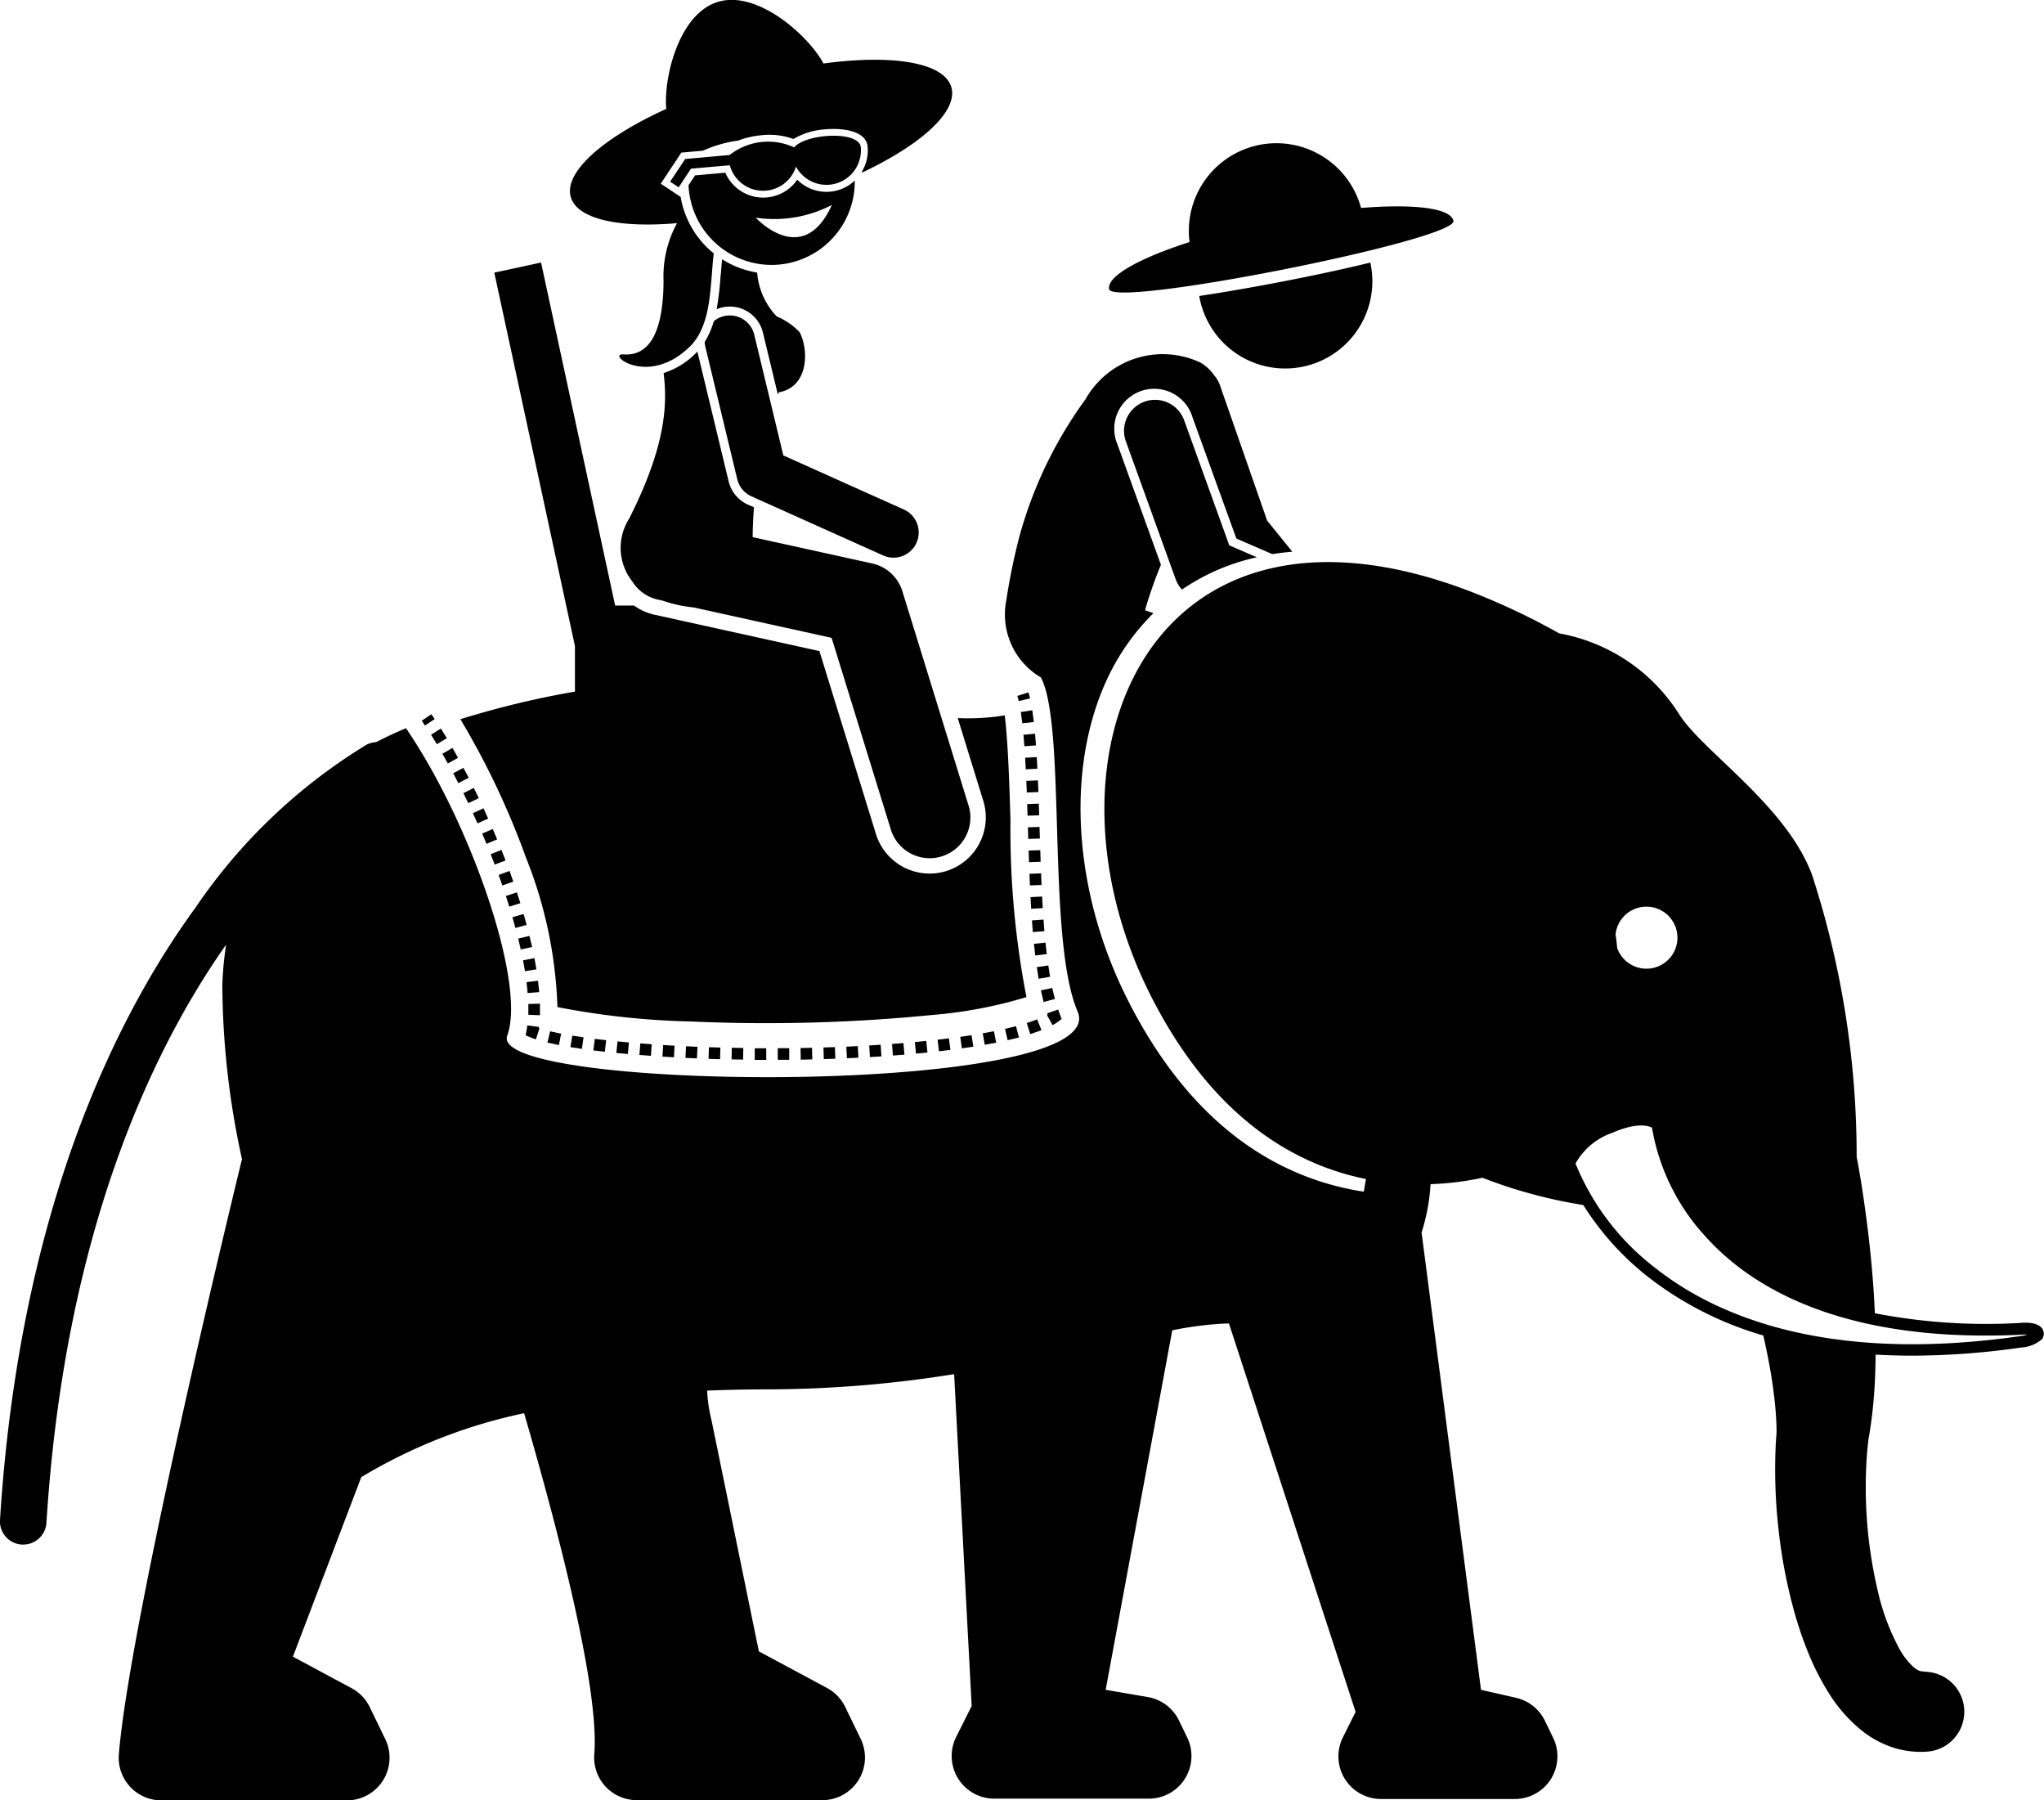 <svg xmlns="http://www.w3.org/2000/svg" xmlns:xlink="http://www.w3.org/1999/xlink" width="76.72" height="67.559" viewBox="0 0 76.72 67.559">
  <defs>
    <clipPath id="clip-path">
      <rect id="Rectangle_1231" data-name="Rectangle 1231" width="76.72" height="67.559" fill="none"/>
    </clipPath>
  </defs>
  <g id="Group_9" data-name="Group 9" clip-path="url(#clip-path)">
    <path id="Path_13" data-name="Path 13" d="M.817,135.95l.056,0a.872.872,0,0,0,.87-.818c.69-10.946,4.006-17.807,6.743-21.692a13.147,13.147,0,0,0-.141,1.515,30.9,30.9,0,0,0,.74,6.54c-.008.027-.017.053-.024.081-.171.7-4.181,17.143-4.6,22.243a1.6,1.6,0,0,0,1.594,1.73h6.966a1.6,1.6,0,0,0,1.439-2.3l-.582-1.2a1.6,1.6,0,0,0-.682-.71l-2.195-1.179,0-.021,2.559-6.718a19.655,19.655,0,0,1,6.112-2.4c1.465,5.033,2.821,10.5,2.634,12.79a1.6,1.6,0,0,0,1.594,1.73h6.966a1.6,1.6,0,0,0,1.439-2.3l-.582-1.2a1.6,1.6,0,0,0-.682-.71l-2.558-1.374-1.769-8.635c-.006-.027-.012-.054-.019-.081a5.9,5.9,0,0,1-.154-1.068q1.143-.046,2.335-.047a44.689,44.689,0,0,0,6.937-.571l.658,12.452-.582,1.163a1.6,1.6,0,0,0,1.431,2.315h5.8a1.6,1.6,0,0,0,1.439-2.3l-.308-.635a1.6,1.6,0,0,0-1.169-.878l-1.582-.271L44,127.91a13.216,13.216,0,0,1,1.912-.25l.216-.006,4.754,14.575-.477.954a1.6,1.6,0,0,0,1.431,2.315h5.02a1.6,1.6,0,0,0,1.439-2.3l-.308-.635A1.6,1.6,0,0,0,56.9,141.7l-1.312-.3-2.23-17.159a7.439,7.439,0,0,0,.337-1.815,10.983,10.983,0,0,0,1.946-.24,18.416,18.416,0,0,0,3.787,1.023,10.582,10.582,0,0,0,2.456,2.717,12.884,12.884,0,0,0,4.3,2.179c.123.537.23,1.073.314,1.6.066.426.118.849.152,1.266.013.206.027.414.031.615a2.724,2.724,0,0,1-.015.364c-.008.132-.016.264-.021.395a20.1,20.1,0,0,0,.118,3.1,19.379,19.379,0,0,0,.59,3.049,14.02,14.02,0,0,0,.519,1.518,9.548,9.548,0,0,0,.776,1.519,5.544,5.544,0,0,0,1.319,1.467,3.764,3.764,0,0,0,1.06.559,3.368,3.368,0,0,0,1.277.165,1.5,1.5,0,0,0,.059-2.992l-.226-.023a.328.328,0,0,1-.121-.031.812.812,0,0,1-.183-.119,2.611,2.611,0,0,1-.529-.673,8.484,8.484,0,0,1-.828-2.216,16.959,16.959,0,0,1-.4-5.122l.029-.314c.012-.105.019-.2.046-.344.048-.27.082-.536.117-.8.061-.531.1-1.056.117-1.576.008-.231.012-.461.014-.69q.662.039,1.374.04a28.942,28.942,0,0,0,4.084-.305,1.3,1.3,0,0,0,.787-.314.334.334,0,0,0,.063-.26c-.073-.4-.7-.369-.873-.35a21.939,21.939,0,0,1-5.463-.363q-.018-.416-.045-.83c-.067-1.011-.174-2.01-.31-3q-.1-.746-.228-1.49c-.031-.182-.064-.364-.1-.547a34.114,34.114,0,0,0-1.666-10.558c-.951-2.619-4.14-4.673-5-6.059a6.735,6.735,0,0,0-4.5-3.028,25.673,25.673,0,0,0-3.495-1.635c-11.924-4.451-16.366,6.278-11.832,15.233,2.338,4.616,5.433,6.346,8.075,6.877l-.081.475a10.311,10.311,0,0,1-1.6-.373c-3.013-.963-5.453-3.253-7.253-6.808-2.044-4.036-2.349-8.639-.8-12.013A8.563,8.563,0,0,1,43.293,101l-.315-.11c.082-.291.176-.58.277-.868s.206-.562.319-.839l-1.63-4.513a1.5,1.5,0,1,1,2.817-1.017L46.406,98.2l1.349.584q.369-.059.751-.09l-.944-1.165-1.77-5.076a1.158,1.158,0,0,0-.222-.382,1.608,1.608,0,0,0-.522-.479,3.329,3.329,0,0,0-4.306,1.384,15.806,15.806,0,0,0-2.48,5.149,23.662,23.662,0,0,0-.493,2.4,2.742,2.742,0,0,0,1.3,2.887c.969,1.816.21,9.815,1.377,12.531,1.38,3.212-22.194,3.042-21.407.907.719-1.95-1.372-7.981-3.8-11.533q-.582.244-1.124.523a.867.867,0,0,0-.363.1,20.868,20.868,0,0,0-6.417,6.114C4.394,116.087.738,123.343,0,135.024a.873.873,0,0,0,.816.926m75.29-7.879a2.054,2.054,0,0,1-.3.061c-7.277,1.038-11.428-.8-13.629-2.525a9.394,9.394,0,0,1-3.041-3.957,2.529,2.529,0,0,1,1.387-1.153c.918-.4,1.35-.261,1.483-.191a8,8,0,0,0,2.017,4.094c1.669,1.856,5.077,4,11.851,3.675a1.489,1.489,0,0,1,.233,0M61.8,112.013a1.164,1.164,0,1,1-1.1,1.552q-.022-.253-.061-.511a1.164,1.164,0,0,1,1.157-1.041" transform="translate(0 -77.991)"/>
    <path id="Path_14" data-name="Path 14" d="M263.01,178.654l-.415.136c.019.057.036.121.053.192l.424-.1c-.019-.084-.041-.16-.063-.228" transform="translate(-224.409 -152.675)"/>
    <path id="Path_15" data-name="Path 15" d="M264.608,189.335l-.435.039c.012.139.024.284.035.431l.435-.032c-.011-.15-.023-.3-.035-.438" transform="translate(-225.758 -161.802)"/>
    <path id="Path_16" data-name="Path 16" d="M263.923,183.279l-.431.066c.02.131.039.274.056.424l.433-.049c-.018-.157-.037-.3-.058-.441" transform="translate(-225.176 -156.627)"/>
    <path id="Path_17" data-name="Path 17" d="M265.363,201.816c-.006-.145-.011-.291-.018-.437l-.436.019c.006.145.012.291.018.435Z" transform="translate(-226.387 -172.095)"/>
    <path id="Path_18" data-name="Path 18" d="M265.042,195.363l-.435.026c.008.143.016.288.024.433l.436-.022c-.007-.147-.015-.293-.024-.437" transform="translate(-226.129 -166.954)"/>
    <path id="Path_19" data-name="Path 19" d="M266.449,231.78q-.013-.215-.024-.434l-.436.023q.012.22.025.437Z" transform="translate(-227.31 -197.704)"/>
    <path id="Path_20" data-name="Path 20" d="M265.149,207.839l.436-.014-.014-.437-.436.015Z" transform="translate(-226.58 -177.231)"/>
    <path id="Path_21" data-name="Path 21" d="M266.169,225.806q-.01-.216-.018-.435l-.436.017q.008.22.018.437Z" transform="translate(-227.075 -192.599)"/>
    <rect id="Rectangle_1230" data-name="Rectangle 1230" width="0.436" height="0.436" transform="translate(38.582 31.044) rotate(-1.718)"/>
    <path id="Path_22" data-name="Path 22" d="M265.955,219.821q-.008-.217-.015-.435l-.436.014q.007.219.015.437Z" transform="translate(-226.895 -187.484)"/>
    <path id="Path_23" data-name="Path 23" d="M266.925,243.719l.433-.052q-.025-.211-.048-.429l-.434.044q.022.222.049.438" transform="translate(-228.068 -207.866)"/>
    <path id="Path_24" data-name="Path 24" d="M267.68,249.628l.43-.076q-.037-.207-.068-.424l-.432.063q.033.224.07.437" transform="translate(-228.695 -212.9)"/>
    <path id="Path_25" data-name="Path 25" d="M266.393,237.773l.435-.037q-.018-.213-.034-.432l-.435.031q.016.221.034.438" transform="translate(-227.626 -202.796)"/>
    <path id="Path_26" data-name="Path 26" d="M268.783,255.458l.421-.113c-.035-.129-.068-.268-.1-.414l-.426.092c.033.152.068.3.1.435" transform="translate(-229.608 -217.86)"/>
    <path id="Path_27" data-name="Path 27" d="M270.263,260.728l-.024.013.21.382a1.729,1.729,0,0,0,.21-.134l.131-.1-.059-.153q-.037-.1-.071-.2l-.413.14.016.046" transform="translate(-230.942 -222.654)"/>
    <path id="Path_28" data-name="Path 28" d="M183.324,270.244l-.43-.013-.015.436.433.014Z" transform="translate(-156.285 -230.935)"/>
    <path id="Path_29" data-name="Path 29" d="M230.718,269.59l-.037-.435-.428.034.033.435.432-.034" transform="translate(-196.771 -230.015)"/>
    <path id="Path_30" data-name="Path 30" d="M224.819,270.032l-.029-.435-.429.027.025.436.432-.027" transform="translate(-191.735 -230.393)"/>
    <path id="Path_31" data-name="Path 31" d="M236.61,269.04l-.045-.434-.427.042.041.434.431-.042" transform="translate(-201.799 -229.546)"/>
    <path id="Path_32" data-name="Path 32" d="M207.076,270.816l-.01-.436-.43.009.007.436.433-.009" transform="translate(-176.588 -231.062)"/>
    <path id="Path_33" data-name="Path 33" d="M218.909,270.381l-.022-.436-.429.02.019.436.432-.021" transform="translate(-186.69 -230.69)"/>
    <path id="Path_34" data-name="Path 34" d="M201.158,270.915l0-.436-.43,0v.436l.433,0" transform="translate(-171.535 -231.147)"/>
    <path id="Path_35" data-name="Path 35" d="M242.487,268.372l-.055-.433q-.206.026-.425.051l.049.434.431-.051" transform="translate(-206.815 -228.976)"/>
    <path id="Path_36" data-name="Path 36" d="M265.018,263.2l.131.416c.152-.048.294-.1.421-.147l-.159-.406c-.118.046-.25.092-.393.137" transform="translate(-226.48 -224.812)"/>
    <path id="Path_37" data-name="Path 37" d="M259.926,265.228l-.111-.422c-.126.033-.263.067-.412.1l.1.425q.231-.052.426-.1" transform="translate(-221.681 -226.299)"/>
    <path id="Path_38" data-name="Path 38" d="M254.164,266.531l-.085-.428q-.2.039-.419.078l.075.43q.226-.04.429-.08" transform="translate(-216.773 -227.407)"/>
    <path id="Path_39" data-name="Path 39" d="M248.341,267.551l-.067-.431q-.2.032-.423.063l.06.432q.224-.031.43-.064" transform="translate(-211.808 -228.276)"/>
    <path id="Path_40" data-name="Path 40" d="M212.995,270.639l-.016-.436-.43.014.013.436.433-.014" transform="translate(-181.641 -230.911)"/>
    <path id="Path_41" data-name="Path 41" d="M153.642,268.126l-.426-.05-.054.433q.209.026.431.051Z" transform="translate(-130.89 -229.093)"/>
    <path id="Path_42" data-name="Path 42" d="M165.5,269.281l-.428-.032-.034.435.432.032Z" transform="translate(-141.038 -230.096)"/>
    <path id="Path_43" data-name="Path 43" d="M159.566,268.768l-.427-.04-.043.434.432.04Z" transform="translate(-135.961 -229.65)"/>
    <path id="Path_44" data-name="Path 44" d="M141.814,266.22q-.223-.043-.413-.088l-.1.424q.2.047.431.092Z" transform="translate(-120.753 -227.432)"/>
    <path id="Path_45" data-name="Path 45" d="M147.721,267.311q-.221-.031-.422-.064l-.07.431q.206.034.431.066Z" transform="translate(-125.819 -228.385)"/>
    <path id="Path_46" data-name="Path 46" d="M177.381,270.007l-.43-.019-.021.436.432.019Z" transform="translate(-151.202 -230.727)"/>
    <path id="Path_47" data-name="Path 47" d="M195.217,270.486l-.43,0,0,.436.433,0Z" transform="translate(-166.458 -231.151)"/>
    <path id="Path_48" data-name="Path 48" d="M171.437,269.69l-.429-.025-.027.435.432.025Z" transform="translate(-146.117 -230.451)"/>
    <path id="Path_49" data-name="Path 49" d="M189.268,270.4l-.43-.008-.009.436.433.008Z" transform="translate(-161.37 -231.075)"/>
    <path id="Path_50" data-name="Path 50" d="M136.178,264.669l-.433-.055q-.013.1-.032.2l-.032.173.162.068c.065.027.139.055.222.082l.135-.415-.028-.009.006-.046" transform="translate(-115.951 -226.135)"/>
    <path id="Path_51" data-name="Path 51" d="M133.862,242.02l.426-.094q-.045-.205-.1-.415l-.423.1q.05.2.095.405" transform="translate(-114.315 -206.391)"/>
    <path id="Path_52" data-name="Path 52" d="M129.106,224.748l-.41.15q.072.2.14.394l.412-.143q-.069-.2-.142-.4" transform="translate(-109.981 -192.066)"/>
    <path id="Path_53" data-name="Path 53" d="M136.347,259.183q0,.111,0,.217l.436.017q0-.115,0-.234,0-.1,0-.2l-.436.012q0,.1,0,.189" transform="translate(-116.516 -221.321)"/>
    <path id="Path_54" data-name="Path 54" d="M135.07,247.734l.431-.07q-.033-.207-.075-.421l-.428.083q.04.207.073.408" transform="translate(-115.366 -211.29)"/>
    <path id="Path_55" data-name="Path 55" d="M135.943,253.528l.435-.035q-.017-.209-.044-.428l-.433.054c.017.14.032.276.042.41" transform="translate(-116.139 -216.264)"/>
    <path id="Path_56" data-name="Path 56" d="M127.056,219.3l-.405.161q.077.195.151.389l.408-.155q-.075-.2-.154-.395" transform="translate(-108.234 -187.407)"/>
    <path id="Path_57" data-name="Path 57" d="M117.363,198.119l-.385.206q.1.183.194.37l.388-.2q-.1-.19-.2-.376" transform="translate(-99.967 -169.309)"/>
    <path id="Path_58" data-name="Path 58" d="M130.991,230.269l-.414.136q.066.2.127.4l.417-.129q-.063-.2-.129-.4" transform="translate(-111.589 -196.784)"/>
    <path id="Path_59" data-name="Path 59" d="M124.854,213.908l-.4.173q.083.192.162.385l.4-.167q-.081-.2-.165-.391" transform="translate(-106.356 -182.802)"/>
    <path id="Path_60" data-name="Path 60" d="M120.005,203.307l-.39.2q.093.186.184.375l.393-.189q-.092-.192-.187-.382" transform="translate(-102.221 -173.743)"/>
    <path id="Path_61" data-name="Path 61" d="M122.5,208.575l-.4.184q.088.19.173.381l.4-.178q-.087-.194-.176-.387" transform="translate(-104.351 -178.245)"/>
    <path id="Path_62" data-name="Path 62" d="M111.6,188l-.369.232q.11.174.218.355l.374-.225q-.111-.184-.223-.363" transform="translate(-95.052 -160.662)"/>
    <path id="Path_63" data-name="Path 63" d="M114.563,193.013l-.378.218q.1.18.206.364l.381-.212q-.1-.187-.209-.37" transform="translate(-97.581 -164.946)"/>
    <path id="Path_64" data-name="Path 64" d="M132.39,236.378l.421-.113q-.055-.2-.115-.41l-.419.121q.058.2.112.4" transform="translate(-113.043 -201.558)"/>
    <path id="Path_65" data-name="Path 65" d="M109.23,184.294l-.361.245.119.179.365-.24-.123-.184" transform="translate(-93.038 -157.494)"/>
    <path id="Path_66" data-name="Path 66" d="M123.106,83.846a33.972,33.972,0,0,0-4.3,1.036,29.9,29.9,0,0,1,2.462,5.193,16.5,16.5,0,0,1,1.181,5.609,29.451,29.451,0,0,0,5.023.541,63.308,63.308,0,0,0,9.072-.247h0a16.791,16.791,0,0,0,3.509-.669,32.98,32.98,0,0,1-.6-6.628c-.036-1.219-.086-2.888-.215-3.946q-.221.04-.452.065h0a8.832,8.832,0,0,1-1.312.04l.947,3.065a2.109,2.109,0,1,1-4.029,1.246l-2.11-6.825L126.1,80.963a2.1,2.1,0,0,1-.776-.346h-.709l-2.781-12.872-1.755.379,3.027,14.013v1.709Z" transform="translate(-101.526 -57.894)"/>
    <path id="Path_67" data-name="Path 67" d="M185.132,67.46a12.075,12.075,0,0,1-.152,1.316,1.24,1.24,0,0,1,.494-.1,1.276,1.276,0,0,1,1.244.98l.56,2.326.031-.089c1.1-.182,1.153-1.55.783-2.259a2.583,2.583,0,0,0-.86-.59A2.7,2.7,0,0,1,186.5,67.4a3.437,3.437,0,0,1-1.315-.5c-.019.179-.033.368-.048.56" transform="translate(-158.081 -57.172)"/>
    <path id="Path_68" data-name="Path 68" d="M160.694,99.316a1.521,1.521,0,0,0,.97.689l.179.039a4.941,4.941,0,0,0,1.145.252l5.191,1.143,2.21,7.149a1.527,1.527,0,1,0,2.917-.9l-2.472-8a1.526,1.526,0,0,0-1.13-1.04l-4.488-.988c0-.188.007-.386.016-.592q.012-.255.033-.529l-.23-.1a1.288,1.288,0,0,1-.72-.868l-1.175-4.876c-.014.015-.027.031-.042.046a2.977,2.977,0,0,1-1.225.762c.139,1.136.107,2.656-1.243,5.363-.014.029-.027.057-.04.085a2.037,2.037,0,0,0,.106,2.369" transform="translate(-136.965 -77.504)"/>
    <path id="Path_69" data-name="Path 69" d="M188.977,90.5a.945.945,0,0,0,.387-1.808l-4.521-2.028-1.091-4.529a.944.944,0,0,0-1.519-.508,3.038,3.038,0,0,1-.343.78.935.935,0,0,0,.024.17l1.2,4.981a.945.945,0,0,0,.532.641l4.944,2.218a.943.943,0,0,0,.386.083" transform="translate(-155.441 -69.574)"/>
    <path id="Path_70" data-name="Path 70" d="M150.614,10.546c-.014,2.439-.847,2.8-1.506,2.753s.915,1.254,2.5-.3c.835-.822.749-2.36.891-3.491a3.463,3.463,0,0,1-1.244-2.12l-.746-.495.773-1.166.81-.073a4.716,4.716,0,0,1,1.321-.378,3.243,3.243,0,0,1,.864-.2,2.664,2.664,0,0,1,1.214.139,2.663,2.663,0,0,1,1.167-.36c.712-.066,1.562.064,1.616.646a1.54,1.54,0,0,1-.214.936c0,.012.009.024.013.036,2.225-1.053,3.6-2.295,3.343-3.2-.269-.934-2.222-1.241-4.8-.89-.536-1.014-2.443-2.751-3.94-2.319s-2.068,2.885-1.96,4.022c-2.366,1.076-3.853,2.375-3.584,3.308.225.781,1.628,1.123,3.588,1.009.132-.008.266-.017.4-.029a4.161,4.161,0,0,0-.506,2.167" transform="translate(-125.708 0)"/>
    <path id="Path_71" data-name="Path 71" d="M180.795,48a3.126,3.126,0,0,0,3.126-3.126c0-.013,0-.026,0-.039a1.548,1.548,0,0,1-2.159-.032,1.551,1.551,0,0,1-2.7-.263l-1.135.1-.245.369A3.124,3.124,0,0,0,180.795,48m2.266-2.25c-1.089,2.412-2.857.476-2.857.476a4.681,4.681,0,0,0,2.857-.476" transform="translate(-151.838 -38.059)"/>
    <path id="Path_72" data-name="Path 72" d="M175.214,36.141a1.294,1.294,0,0,0,2.484.049,1.295,1.295,0,0,0,2.432-.728c-.058-.628-2.071-.516-2.5.008a2.334,2.334,0,0,0-2.423.285l-1.669.151-.564.85.32.212.462-.7Z" transform="translate(-147.821 -29.939)"/>
    <path id="Path_73" data-name="Path 73" d="M292.384,103.945a1.163,1.163,0,1,0-2.188.79l1.864,5.161a1.166,1.166,0,0,0,.241.4,8.075,8.075,0,0,1,2.668-1.18c.046-.011.094-.02.141-.031l-1.032-.447Z" transform="translate(-247.937 -88.173)"/>
    <path id="Path_74" data-name="Path 74" d="M311.882,71.612a3.272,3.272,0,0,0,4.079-3.853c-1.993.486-4.474.959-6.421,1.254a3.272,3.272,0,0,0,2.343,2.6" transform="translate(-264.527 -57.906)"/>
    <path id="Path_75" data-name="Path 75" d="M299.169,39.871c-.1-.482-1.484-.643-3.466-.483a3.289,3.289,0,0,0-6.437,1.278c-1.893.609-3.115,1.288-3.019,1.77.142.717,13.065-1.848,12.923-2.565" transform="translate(-244.617 -31.584)"/>
  </g>
</svg>
